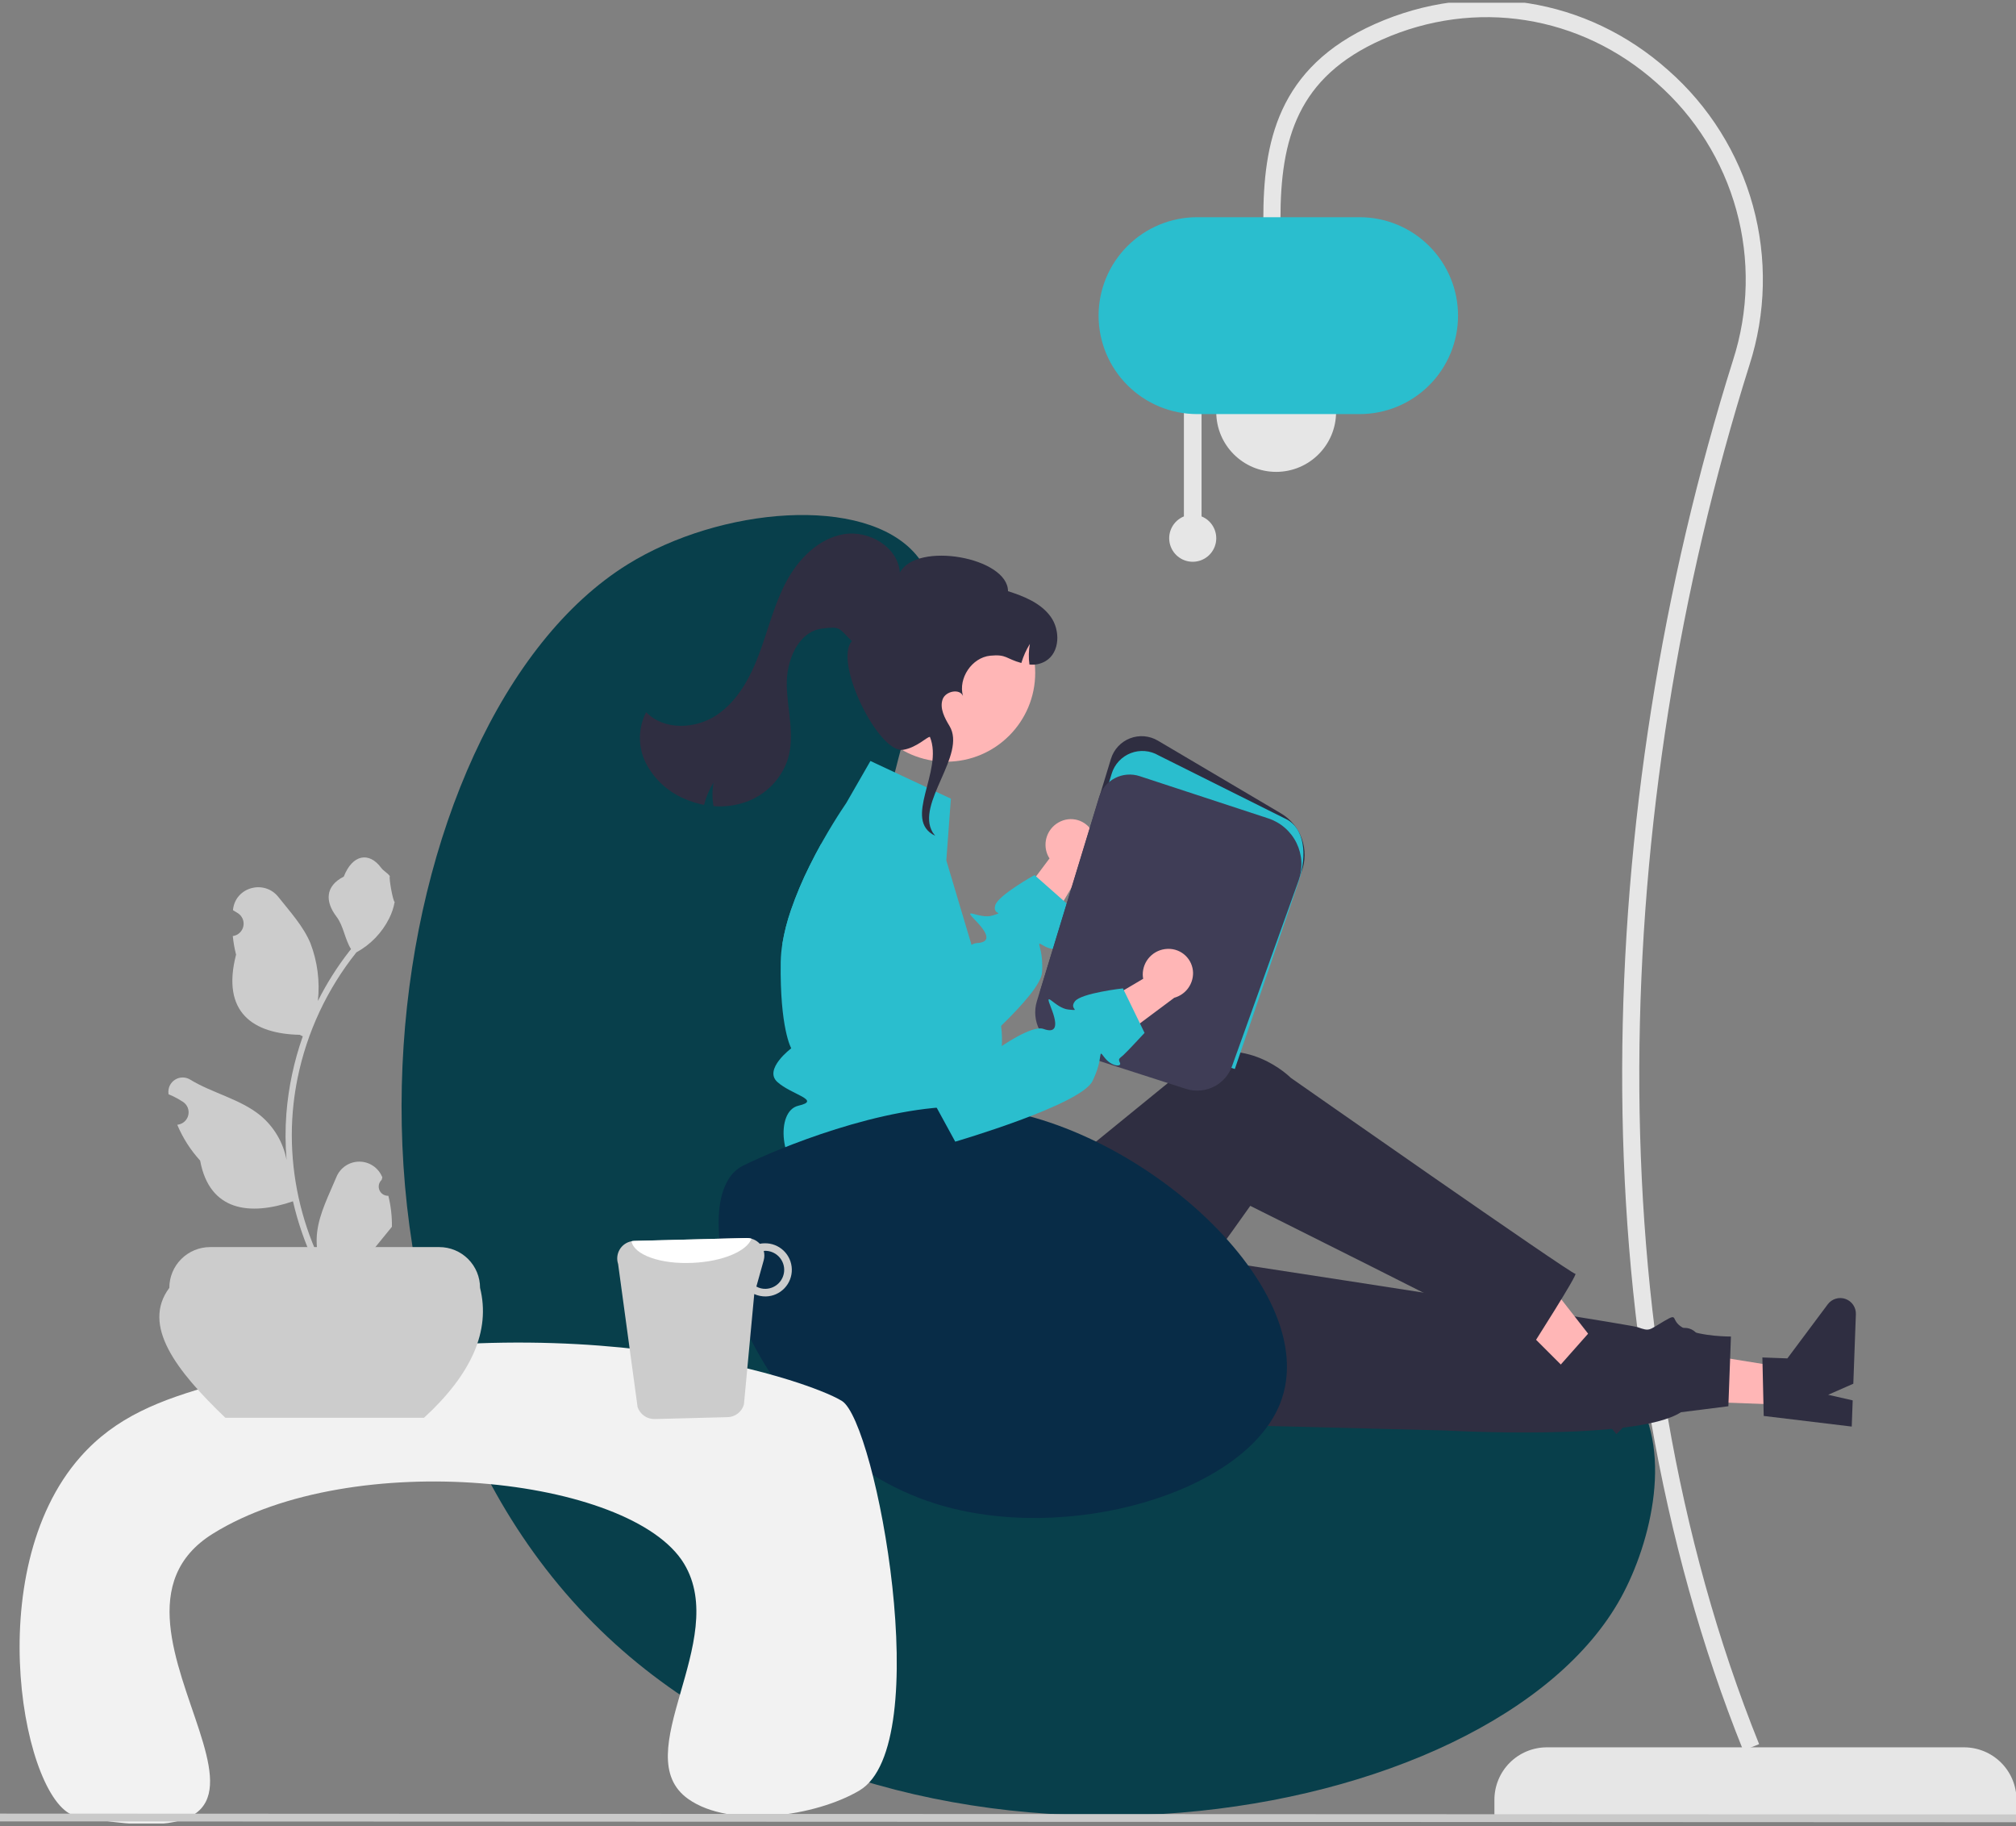 <svg width="615" height="557" viewBox="0 0 615 557" fill="none" xmlns="http://www.w3.org/2000/svg">
<rect x="0" y="0" width="615" height="557" fill="#808080" stroke="none"/>
<g clip-path="url(#clip0_0_71)">
<path d="M615.151 553.837H455.885V548.95C455.885 544.707 457.571 540.637 460.571 537.636C463.572 534.636 467.642 532.95 471.885 532.95H599.151C603.394 532.95 607.464 534.636 610.464 537.636C613.465 540.637 615.151 544.707 615.151 548.95V553.837Z" fill="#E6E6E6"/>
<path d="M531.791 533.925L536.634 531.975C485.957 406.186 490.839 247.493 533.678 111.362C538.766 95.589 539.133 78.673 534.733 62.694C530.334 46.716 521.359 32.372 508.913 21.428C484.049 -0.761 449.769 -6.167 419.446 7.319C389.516 20.633 385.39 43.824 385.39 66.903H390.612C390.612 42.268 395.877 23.519 421.569 12.091C449.988 -0.548 482.123 4.521 505.436 25.324C517.126 35.603 525.556 49.076 529.688 64.083C533.821 79.091 533.476 94.98 528.697 109.794C485.364 247.496 480.768 407.28 531.791 533.925Z" fill="#E6E6E6"/>
<path d="M389.307 143.924C399.4 143.924 407.583 135.742 407.583 125.648C407.583 115.554 399.4 107.372 389.307 107.372C379.213 107.372 371.03 115.554 371.03 125.648C371.03 135.742 379.213 143.924 389.307 143.924Z" fill="#E6E6E6"/>
<path d="M361.159 157.509V122.879H366.544V157.509C368.089 158.134 369.368 159.276 370.162 160.741C370.957 162.205 371.217 163.9 370.899 165.536C370.581 167.171 369.704 168.645 368.418 169.705C367.132 170.764 365.518 171.344 363.852 171.344C362.186 171.344 360.571 170.764 359.286 169.705C358 168.645 357.123 167.171 356.804 165.536C356.486 163.9 356.747 162.205 357.541 160.741C358.336 159.276 359.615 158.134 361.159 157.509Z" fill="#E6E6E6"/>
<path d="M335.13 96.275C335.139 88.314 338.306 80.683 343.935 75.054C349.564 69.425 357.195 66.259 365.156 66.249H414.763C422.726 66.249 430.364 69.413 435.994 75.044C441.625 80.675 444.789 88.312 444.789 96.275C444.789 104.238 441.625 111.875 435.994 117.506C430.364 123.137 422.726 126.301 414.763 126.301H365.156C357.195 126.291 349.564 123.125 343.935 117.496C338.306 111.867 335.139 104.235 335.13 96.275Z" fill="#2ABECE"/>
<path d="M265.235 282.212C270.216 218.489 295.682 188.129 279.376 169.089C263.756 150.851 219.759 154.619 191.504 172.119C115.291 219.321 87.37 407.452 185.443 499.368C278.638 586.712 455.26 558.737 494.512 487.247C503.67 470.567 510.946 441.325 497.542 423.616C464.263 379.649 343.271 459.285 289.476 409.475C257.596 379.956 262.502 317.183 265.235 282.212Z" fill="#083F4B"/>
<path d="M323.493 250.554C321.642 251.406 320.196 252.946 319.463 254.847C318.731 256.748 318.769 258.86 319.569 260.734C319.738 261.112 319.938 261.476 320.166 261.821L303.808 283.663L311.971 295.863L331.145 263.52C332.503 262.46 333.473 260.981 333.902 259.313C334.331 257.644 334.196 255.881 333.518 254.297C333.123 253.4 332.556 252.589 331.848 251.911C331.14 251.233 330.305 250.701 329.392 250.345C328.478 249.99 327.503 249.818 326.523 249.839C325.543 249.86 324.577 250.074 323.68 250.469C323.617 250.497 323.555 250.525 323.493 250.554Z" fill="#FFB6B6"/>
<path d="M323.48 288.213C324.551 289.162 321.581 290.334 318.44 288.485C317.541 287.95 317.157 287.728 317.056 287.869C316.804 288.223 318.278 290.829 317.884 296.616C317.642 300.07 311.905 306.565 305.39 312.898C296.583 321.463 286.341 329.725 286.341 329.725L282.746 326.846L245.041 296.616L238.678 287.809C239.261 284.331 240.136 280.908 241.294 277.577C242.889 272.967 244.786 268.466 246.97 264.103C248.142 261.73 249.344 259.467 250.495 257.387L270.696 279.648L287.624 298.293C287.624 298.293 292.553 290.354 296.371 288.193C296.858 287.882 297.412 287.691 297.987 287.637C301.845 287.455 302.077 285.354 297.603 280.779C293.129 276.204 298.775 280.476 302.754 279.244C306.734 278.011 302.754 279.244 303.593 276.163C304.431 273.083 315.592 266.901 315.592 266.901L316.056 267.315L324.49 274.759L326.904 276.89C326.904 276.89 324.268 284.122 323.541 285.647C322.813 287.172 322.419 287.253 323.48 288.213Z" fill="#2ABECE"/>
<path d="M545.804 428.521L546.215 417.38L503.439 410.493L502.832 426.935L545.804 428.521Z" fill="#FFB6B6"/>
<path d="M538.039 431.875L537.633 414.037L545.259 414.319L557.57 397.828C558.178 397.014 559.031 396.415 560.003 396.119C560.975 395.823 562.017 395.846 562.975 396.184C563.934 396.522 564.759 397.158 565.331 397.998C565.903 398.838 566.191 399.84 566.153 400.855L565.372 422.045L557.694 425.419L565.184 427.124L564.889 435.113L538.039 431.875Z" fill="#2F2E41"/>
<path d="M305.055 432.858L440.543 436.294C440.543 436.294 499.051 439.673 512.779 430.743L527.255 428.915L528.039 407.652C528.039 407.652 519.187 407.717 514.098 405.346C509.008 402.974 512.545 400.073 507.693 402.926C502.84 405.779 503.353 406.122 499.601 404.811C495.85 403.5 323.806 377.276 323.806 377.276L305.055 432.858Z" fill="#2F2E41"/>
<path d="M483.592 423.631L491.471 415.744L464.796 381.601L453.168 393.243L483.592 423.631Z" fill="#FFB6B6"/>
<path d="M475.619 416.769L487.453 403.417L492.852 408.809L513.093 405.093C514.093 404.91 515.125 405.05 516.039 405.495C516.953 405.939 517.701 406.664 518.174 407.564C518.647 408.464 518.819 409.491 518.667 410.496C518.515 411.501 518.045 412.431 517.326 413.15L502.341 428.153L494.418 425.404L498.75 431.748L493.1 437.405L475.619 416.769Z" fill="#2F2E41"/>
<path d="M251.601 358.657L252.948 389.967C254.533 426.826 295.126 449.135 326.602 429.89C327.182 429.535 327.764 429.168 328.348 428.788C328.348 428.788 340.281 425.583 339.919 420.508C339.557 415.433 342.472 412.964 345.052 414.347C347.631 415.731 381.409 367.795 381.409 367.795C381.409 367.795 451.587 402.801 467.069 411.042C467.069 411.042 481.625 388.283 480.569 388.521C479.514 388.76 393.75 328.733 393.75 328.733C393.75 328.733 379.778 314.593 362.447 323.929C362.086 325.3 362.394 325.348 362.394 325.348L305.142 372L297.052 356.637L251.601 358.657Z" fill="#2F2E41"/>
<path d="M305.582 319.513C305.474 320.96 305.268 322.397 304.966 323.816C304.554 325.87 303.889 327.864 302.987 329.755C302.987 329.755 302.986 331.866 298.946 338.936C294.906 346.006 299.956 342.976 302.987 348.228C306.017 353.47 302.986 351.056 299.623 354.43C298.655 355.412 297.967 356.635 297.631 357.972C297.296 359.31 297.324 360.713 297.714 362.035C297.714 362.035 254.323 362.066 246.243 359.036C238.163 356.006 236.325 338.936 243.567 337.249C250.798 335.563 241.375 333.886 237.123 329.997C232.87 326.109 241.375 319.746 241.375 319.746C241.375 319.746 237.87 313.696 238.163 293.384C238.204 291.516 238.376 289.653 238.678 287.808C239.261 284.33 240.136 280.908 241.294 277.577C242.889 272.966 244.786 268.465 246.97 264.103C248.142 261.73 249.344 259.467 250.495 257.386C250.677 257.063 250.849 256.75 251.031 256.437C253.222 252.559 255.222 249.387 256.545 247.357C257.565 245.781 258.182 244.892 258.182 244.892L265.535 232.105L290.078 243.61L288.684 262.426L292.916 276.617L294.866 283.152L296.371 288.192L298.694 296C298.694 296 298.057 296.03 298.815 297.07C302.304 301.709 304.565 307.152 305.39 312.897C305.681 315.09 305.745 317.307 305.582 319.513Z" fill="#2ABECE"/>
<path d="M376.461 321.541L376.001 321.392L317.257 302.476L338.904 231.459C339.335 230.045 340.081 228.747 341.087 227.663C342.092 226.579 343.331 225.738 344.709 225.202C346.087 224.667 347.568 224.451 349.042 224.571C350.515 224.692 351.942 225.145 353.215 225.897L390.755 248.076C393.727 249.83 395.987 252.572 397.142 255.823C398.297 259.075 398.273 262.629 397.074 265.864L376.461 321.541Z" fill="#2F2E41"/>
<path d="M376.7 326.056L317.483 306.987L339.13 235.97C339.561 234.556 340.308 233.258 341.313 232.174C342.319 231.091 343.557 230.249 344.935 229.714C346.313 229.178 347.795 228.962 349.268 229.083C350.742 229.203 352.169 229.656 353.442 230.408L392.774 250.046C398.683 253.536 398.545 262.569 395.801 269.981L376.7 326.056Z" fill="#2ABECE"/>
<path d="M370.771 331.196C369.408 331.965 367.899 332.443 366.341 332.597C364.783 332.752 363.21 332.582 361.721 332.096L323.871 319.907C320.967 318.958 318.549 316.912 317.134 314.204C315.719 311.497 315.418 308.343 316.296 305.417L335.273 243.162C335.652 241.918 336.276 240.763 337.107 239.763C337.939 238.764 338.962 237.94 340.116 237.341C341.27 236.742 342.532 236.38 343.828 236.275C345.124 236.17 346.428 236.325 347.663 236.731L386.887 249.61C388.756 250.223 390.483 251.205 391.966 252.497C393.45 253.79 394.659 255.366 395.522 257.133C396.386 258.901 396.887 260.823 396.995 262.787C397.103 264.751 396.817 266.717 396.153 268.569L375.863 325.134C374.952 327.702 373.144 329.855 370.771 331.196Z" fill="#3F3D56"/>
<path d="M288.691 232.324C303.663 232.324 315.801 220.186 315.801 205.214C315.801 190.242 303.663 178.104 288.691 178.104C273.718 178.104 261.581 190.242 261.581 205.214C261.581 220.186 273.718 232.324 288.691 232.324Z" fill="#FFB6B6"/>
<path d="M197.017 232.732C199.505 237.555 203.584 241.368 208.563 243.526C210.55 244.431 212.639 245.092 214.785 245.495C215.392 243.089 216.363 240.791 217.664 238.679C217.231 241.059 217.231 243.498 217.664 245.879C220.934 246.146 224.223 245.738 227.327 244.679C230.376 243.642 233.142 241.909 235.404 239.617C237.667 237.325 239.364 234.537 240.361 231.475C242.521 224.289 240.195 216.614 240.011 209.113C239.823 201.611 243.385 192.639 250.832 191.711C256.503 191.003 255.802 191.552 259.877 195.559C254.177 201.891 268.073 229.936 275.529 228.697C279.745 227.996 282.847 224.649 283.681 224.765C287.951 235.221 275.107 250.051 285.294 254.919L284.538 253.919C279.206 245.11 294.983 230.233 289.651 221.425C288.165 218.961 286.619 216.072 287.539 213.346C288.412 210.754 292.832 209.934 293.765 212.293C292.249 206.886 296.481 200.541 302.102 199.989C307.096 199.496 306.808 200.919 311.57 202.218C312.178 200.167 313.055 198.205 314.177 196.384C313.798 198.462 313.751 200.587 314.039 202.68C315.756 202.885 317.493 202.517 318.98 201.634C323.377 198.998 323.508 192.194 320.487 188.053C317.461 183.911 312.393 181.866 307.503 180.318C307.458 169.977 279.631 165.026 274.513 174.641C273.987 166.856 265.063 161.612 257.375 162.934C249.688 164.257 243.623 170.421 239.925 177.291C236.229 184.156 234.393 191.844 231.687 199.156C228.981 206.469 225.112 213.76 218.631 218.099C212.152 222.432 202.522 222.826 197.112 217.209C195.878 219.608 195.226 222.263 195.21 224.96C195.193 227.656 195.813 230.319 197.017 232.732Z" fill="#2F2E41"/>
<path d="M224.834 356.705C225.395 356.256 226.004 355.871 226.649 355.556C237.026 350.391 269.294 336.986 294.526 337.536C343.074 338.594 404.858 392.173 390.479 428.153C379.538 455.531 325.142 471.107 285.436 458.649C229.81 441.197 207.854 370.244 224.834 356.705Z" fill="#082C47"/>
<path d="M23.292 553.941C7.428 550.948 -6.614 479.48 24.597 444.282C35.291 432.223 48.629 426.974 66.372 422.09C168.493 393.975 246.383 420.769 256.85 427.311C267.294 433.839 285.602 532.187 262.19 546.108C249.017 553.941 222.908 557.857 209.972 548.719C190.937 535.273 222.887 500.395 208.666 476.919C192.529 450.278 107.552 441.304 64.948 467.781C19.494 496.028 113.25 570.912 23.292 553.941Z" fill="#F2F2F2"/>
<path d="M129.353 432.43H68.749C53.788 418.092 43.091 404.274 51.655 392.804C51.655 389.507 52.965 386.345 55.296 384.014C57.628 381.682 60.79 380.373 64.087 380.373H134.015C137.312 380.373 140.474 381.682 142.805 384.014C145.137 386.345 146.446 389.507 146.446 392.804C149.707 405.874 143.882 419.084 129.353 432.43Z" fill="#CCCCCC"/>
<path d="M118.469 364.722C117.894 364.749 117.325 364.598 116.838 364.29C116.352 363.982 115.972 363.532 115.75 363.001C115.528 362.47 115.474 361.883 115.597 361.321C115.719 360.759 116.012 360.247 116.434 359.857L116.627 359.092C116.601 359.031 116.576 358.969 116.55 358.908C115.971 357.54 115 356.373 113.76 355.555C112.52 354.737 111.066 354.303 109.58 354.308C108.094 354.314 106.643 354.758 105.409 355.586C104.175 356.414 103.213 357.587 102.643 358.96C100.369 364.438 97.473 369.925 96.76 375.718C96.446 378.278 96.579 380.873 97.152 383.388C91.809 371.735 89.035 359.069 89.017 346.249C89.016 343.033 89.195 339.818 89.553 336.621C89.849 334 90.259 331.398 90.783 328.815C93.647 314.797 99.794 301.658 108.721 290.477C113.042 288.12 116.536 284.495 118.733 280.09C119.529 278.507 120.092 276.817 120.403 275.072C119.916 275.136 118.566 267.713 118.933 267.258C118.254 266.227 117.038 265.715 116.296 264.709C112.607 259.707 107.524 260.58 104.87 267.377C99.201 270.238 99.147 274.983 102.625 279.547C104.838 282.45 105.142 286.378 107.084 289.486C106.884 289.742 106.676 289.99 106.476 290.246C102.825 294.941 99.642 299.983 96.974 305.299C97.623 299.344 96.849 293.319 94.715 287.721C92.552 282.503 88.498 278.11 84.929 273.599C80.641 268.182 71.848 270.546 71.093 277.414C71.085 277.48 71.078 277.547 71.071 277.613C71.602 277.912 72.121 278.23 72.628 278.565C73.266 278.992 73.761 279.601 74.047 280.313C74.333 281.025 74.397 281.806 74.231 282.556C74.065 283.305 73.677 283.986 73.117 284.511C72.557 285.035 71.851 285.378 71.093 285.495L71.016 285.507C71.204 287.418 71.538 289.312 72.014 291.173C67.435 308.883 77.322 315.333 91.439 315.623C91.75 315.783 92.054 315.942 92.365 316.094C89.685 323.691 88.004 331.603 87.364 339.633C87.001 344.371 87.023 349.13 87.427 353.864L87.403 353.696C86.381 348.432 83.573 343.682 79.453 340.249C73.335 335.223 64.691 333.372 58.091 329.332C57.389 328.882 56.573 328.642 55.74 328.639C54.906 328.637 54.09 328.874 53.386 329.321C52.682 329.768 52.121 330.407 51.769 331.162C51.416 331.917 51.287 332.758 51.396 333.584C51.405 333.643 51.414 333.702 51.423 333.761C52.407 334.161 53.365 334.623 54.292 335.143C54.822 335.442 55.341 335.76 55.849 336.095C56.487 336.522 56.981 337.131 57.267 337.843C57.553 338.555 57.617 339.336 57.451 340.085C57.285 340.835 56.897 341.516 56.337 342.041C55.777 342.565 55.072 342.909 54.314 343.025L54.236 343.037C54.18 343.045 54.132 343.053 54.076 343.061C55.757 347.076 58.117 350.77 61.052 353.984C63.915 369.444 76.213 370.911 89.369 366.409H89.377C90.82 372.681 92.912 378.787 95.618 384.627H117.91C117.99 384.379 118.062 384.123 118.134 383.876C116.071 384.005 113.999 383.882 111.966 383.508C113.62 381.479 115.274 379.433 116.928 377.403C116.964 377.366 116.999 377.325 117.031 377.284C117.87 376.245 118.717 375.214 119.556 374.175L119.557 374.174C119.602 370.99 119.236 367.814 118.47 364.723L118.469 364.722Z" fill="#CCCCCC"/>
<path d="M194.505 429.183C194.875 430.259 195.577 431.191 196.509 431.844C197.441 432.497 198.556 432.838 199.694 432.818L221.927 432.245C223.074 432.223 224.182 431.83 225.087 431.126C225.991 430.421 226.644 429.443 226.947 428.337L230.093 394.695C231.209 395.2 232.424 395.45 233.649 395.425C235.799 395.371 237.839 394.466 239.321 392.907C240.803 391.349 241.605 389.266 241.551 387.116C241.497 384.967 240.592 382.926 239.033 381.444C237.475 379.963 235.392 379.16 233.242 379.214C232.753 379.213 232.264 379.264 231.785 379.366C231.265 378.802 230.632 378.354 229.927 378.05C229.223 377.746 228.462 377.593 227.695 377.601L193.496 378.484C193.212 378.494 192.93 378.529 192.652 378.589C191.902 378.729 191.191 379.027 190.566 379.465C189.941 379.903 189.417 380.469 189.03 381.127C188.642 381.784 188.4 382.516 188.32 383.275C188.239 384.034 188.322 384.801 188.562 385.525L194.505 429.183ZM230.738 392.41L232.977 384.393C233.231 383.467 233.237 382.49 232.994 381.561C233.102 381.561 233.198 381.509 233.307 381.509C234.842 381.478 236.326 382.056 237.435 383.118C238.545 384.179 239.187 385.637 239.223 387.172C239.259 388.706 238.685 390.193 237.627 391.305C236.569 392.417 235.113 393.064 233.578 393.105C232.586 393.136 231.604 392.896 230.738 392.41Z" fill="#CCCCCC"/>
<path d="M192.652 378.589C193.381 382.755 201.572 385.683 211.422 385.174C220.48 384.757 227.886 381.577 229.243 377.807C228.741 377.659 228.218 377.589 227.695 377.601L193.496 378.484C193.212 378.494 192.93 378.53 192.652 378.589Z" fill="white"/>
<path d="M-63.809 555.518L684.941 555.825C685.256 555.825 685.559 555.7 685.783 555.477C686.006 555.253 686.131 554.951 686.131 554.635C686.131 554.319 686.006 554.016 685.783 553.793C685.559 553.57 685.256 553.444 684.941 553.444L-63.809 553.137C-64.125 553.137 -64.428 553.262 -64.651 553.485C-64.875 553.709 -65 554.012 -65 554.327C-65 554.643 -64.875 554.946 -64.651 555.169C-64.428 555.393 -64.125 555.518 -63.809 555.518Z" fill="#CACACA"/>
<path d="M356.141 289.414C354.105 289.488 352.178 290.354 350.771 291.827C349.363 293.3 348.586 295.265 348.605 297.302C348.615 297.716 348.66 298.129 348.738 298.535L325.24 312.409L328.084 326.809L358.219 304.324C359.881 303.869 361.344 302.876 362.382 301.501C363.42 300.126 363.974 298.446 363.956 296.723C363.937 295.743 363.725 294.777 363.332 293.878C362.939 292.98 362.373 292.168 361.666 291.489C360.96 290.81 360.126 290.276 359.213 289.919C358.301 289.561 357.326 289.387 356.346 289.407C356.278 289.408 356.209 289.41 356.141 289.414Z" fill="#FFB6B6"/>
<path d="M336.892 322.487C336.263 321.645 335.993 321.292 335.85 321.389C335.482 321.611 335.836 324.586 333.248 329.772C329.605 337.056 291.404 348.214 291.404 348.214L286.701 339.603L266.013 301.764L258.882 271.434C258.633 270.376 258.512 269.293 258.522 268.206C264.879 263.732 271.631 259.846 278.693 256.595C281.515 258.196 283.666 260.759 284.753 263.816L298.994 303.745L304.677 319.687C304.677 319.687 314.701 312.519 318.337 313.835C321.967 315.159 322.999 313.302 320.626 307.36C318.253 301.417 321.815 307.534 325.959 307.923C330.113 308.318 325.959 307.923 327.921 305.401C329.883 302.88 342.566 301.461 342.566 301.461L342.835 302.024L347.75 312.134L349.157 315.039C349.157 315.039 343.947 320.692 342.69 321.819C341.427 322.954 341.036 322.875 341.655 324.168C342.265 325.456 339.075 325.397 336.892 322.487Z" fill="#2ABECE"/>
</g>
<defs>
<clipPath id="clip0_0_71">
<rect width="615" height="555.335" fill="white" transform="translate(0 0.833)"/>
</clipPath>
</defs>
</svg>
